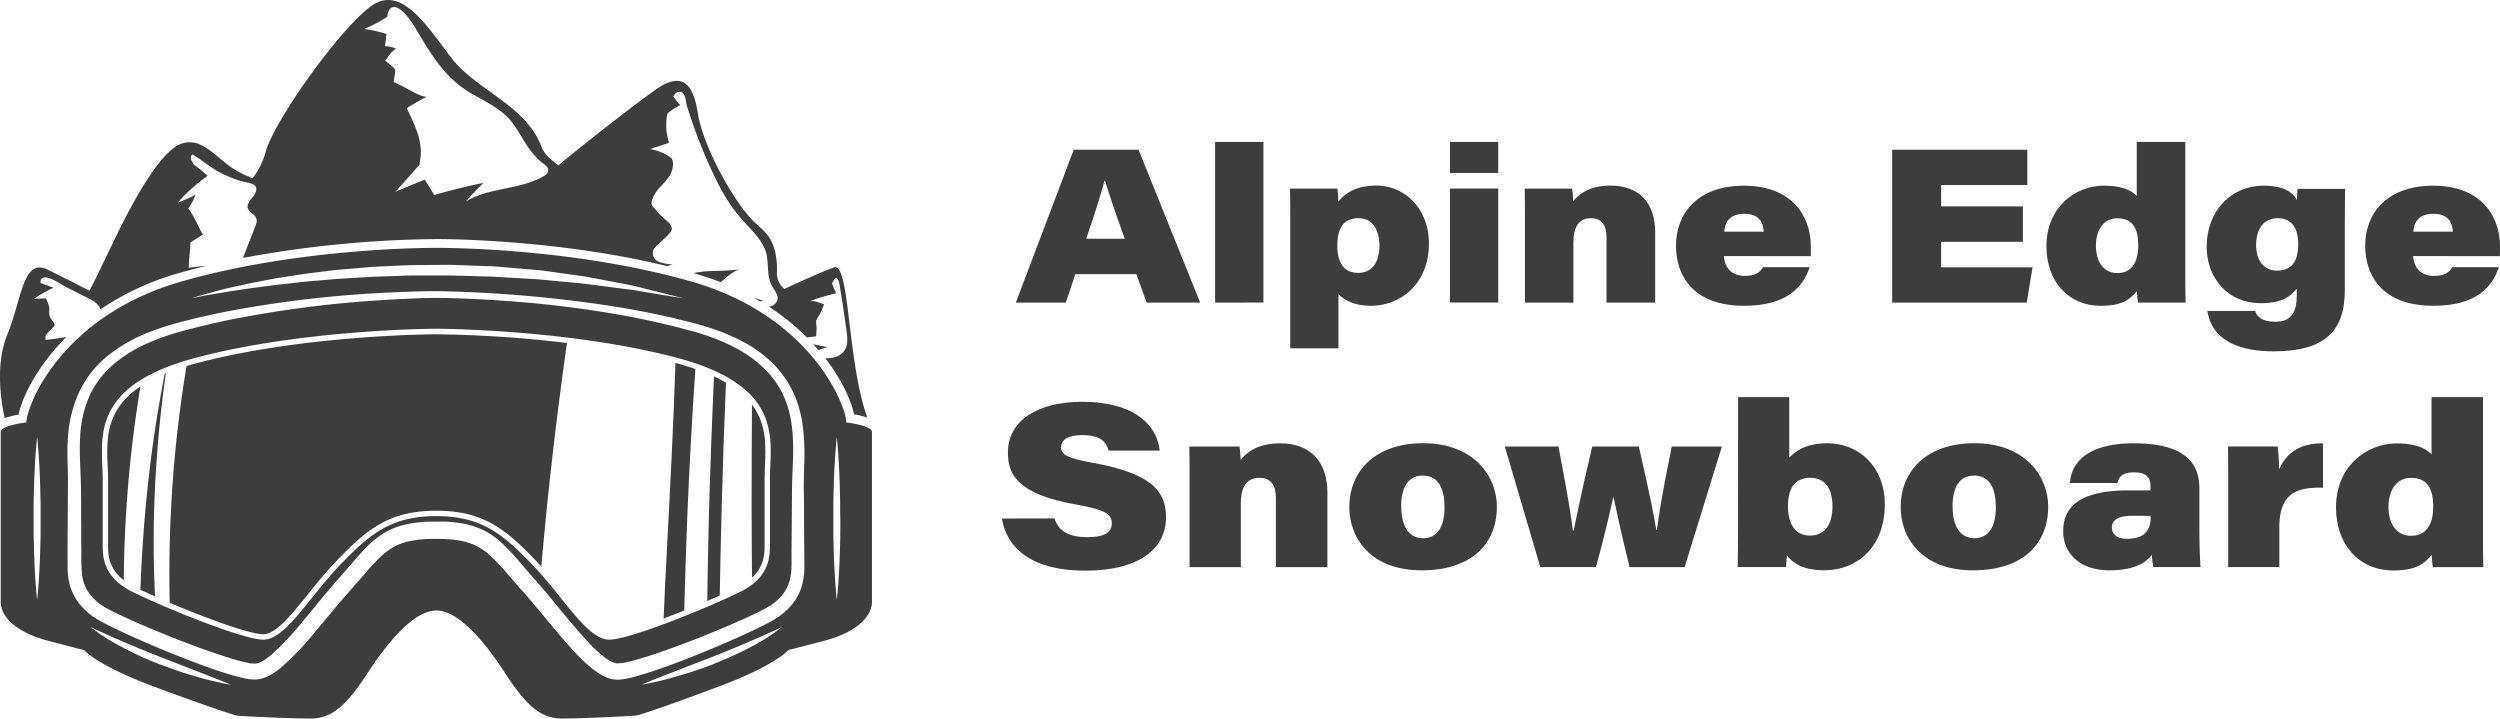 <svg xmlns="http://www.w3.org/2000/svg" viewBox="0 0 863.21 248.16"><defs><style>.cls-1{fill:#3d3d3d;}</style></defs><g id="Layer_2" data-name="Layer 2"><g id="Layer_1-2" data-name="Layer 1"><path class="cls-1" d="M6.4,143.17c1.26-5.84,6.15-16.51,16.52-26.81-2.38.41-4.78.74-7.19,1a11.82,11.82,0,0,1,0-1.57c.92-1,1.85-2,2.79-3a1,1,0,0,0,.31-.51c.06-.51-.53-1.19-.8-1.6a6.18,6.18,0,0,1-.93-1.78c-.26-1,.05-2-.14-3a14.21,14.21,0,0,0-1.11-2.9l-4.14.18a53.94,53.94,0,0,1,6.77-3.83c-1.48-.55-3-1.1-4.46-1.64-.11-1.24.34-2.06,1.9-1.9,2.24.22,5.4,2.57,7.34,3.53q3.75,1.86,7.44,3.77a9,9,0,0,1,3.39,2.49,4,4,0,0,1,.59,1.2A94.69,94.69,0,0,1,62.05,94.21q4.65-1.32,9.34-2.45c-1.43.12-2.86.26-4.28.45-.56.08-1.25.13-1.94.24,0-2.23.31-4.5.5-6.74,0-.65.09-1.32.1-2q2.2-1.42,4.44-2.83c-.52.33-3.09-6.46-5.23-8.87a17.44,17.44,0,0,0,2.49-4.75A57.22,57.22,0,0,1,61.33,70a60.1,60.1,0,0,1,10.36-9.29,51,51,0,0,0-4.75-3.86c-.54-1.09-1.77-2.5-.52-3.52,3.46,1.92,6.19,4.56,9.84,6.39a51.54,51.54,0,0,0,5.8,2.47c1.6.57,4.38.82,5.69,1.67s.69,2.81-.33,4S85.09,70.56,85.61,72c.45,1.23,2.12,1.87,2.74,3.06s.1,2.4-.37,3.56Q86,83.66,84,88.73l-.12.32a383.69,383.69,0,0,1,66.76-6.5c.37,0,40.39-.23,79.77,9.34.6-.21,1.2-.41,1.82-.58h0l-.44-.06a12.28,12.28,0,0,1-4.6-1,3.23,3.23,0,0,1-1.54-4.13,8.7,8.7,0,0,1,1.93-2c.75-.68,1.46-1.42,2.18-2.13a14.62,14.62,0,0,0,1.56-1.59c.34-.45.88-1.33.59-1.9-.22-1.08-1.29-1.94-2.16-2.69a33,33,0,0,1-4.47-4.7c-.69-.91-.08-2.24.32-3.15a12.21,12.21,0,0,1,2.14-3.17,32.93,32.93,0,0,0,3.3-3.83,8.12,8.12,0,0,0,1.26-3.43c.13-1,.2-2.35-.76-3.15a16.6,16.6,0,0,0-5.82-2.63c-.42-.12-.86-.19-1.27-.27q3.24-1.1,6.54-2.14a27.72,27.72,0,0,1-.75-3.38,20.78,20.78,0,0,1,.19-6.75,23.35,23.35,0,0,1,4.44-2.92,26.46,26.46,0,0,1-2.38-3c.52-.92,1.37-1.93,2.81-1.47s1.52,3.51,1.81,4.48a173,173,0,0,0,8.36,21.95c2.73,6,5.84,11.91,10.32,17.08,3.34,3.84,7.5,7.42,8.76,12,1,3.71.08,7.76,1.92,11.21.94,1.75,2.59,3.57,1.88,5.38a3.77,3.77,0,0,1-2.81,2,81.36,81.36,0,0,1,13.08,10.58c1-.11,2-.22,3-.36.28,0,.26-1.57.27-1.77a9,9,0,0,0,0-2.08,3.58,3.58,0,0,1,0-1.75,12.32,12.32,0,0,1,.93-1.66,25.9,25.9,0,0,0,1.69-3.72l0-.09c-1.59-.53-3.37-1.3-4.83-1.09,1.37-.52,2.77-1,4.18-1.42,1.56-.47,3.15-.88,4.75-1.25a2.65,2.65,0,0,0-.32-1.06c-.36-.59-.59-1.54-1-2.31l0-.08c1.37-2.89,2.16-2.11,2.62.66q1.35,8,2.42,16.07c.31,2.3.52,4.81-.94,6.7s-3.93,2.48-6.43,2.42c5.94,7.72,9,14.92,9.93,19.35a25.47,25.47,0,0,1,4.58,1.15c-7.05-19.73-6-53.71-11.47-51.87-4.21,1.4-17.2,7.4-17.15,7.44a6.75,6.75,0,0,1-2.58-5.38C268.55,82,263.77,80,260,76.24c-7.4-7.7-17.17-25.93-19-36.8-1.58-10.87-5.68-15-14.93-8.24C215.3,38.8,192.63,57,192.85,57.11c0,0-4.68-3.21-5.7-6-5.51-15.13-22.7-19.58-31.78-31.74S137.74-5.47,127.69,2.48C117.14,10.26,94.25,42.2,91.62,52.85c-1.83,6-4.48,8.69-4.48,8.69a37.56,37.56,0,0,1-6.38-3.17c-6.42-4.07-11-11.12-18-8.79S46.68,67.83,39.57,82.65s-8.64,17.74-8.71,17.73-5.72-3-14.35-7.25S7.65,103,2.42,115.82c-4.25,10.48-1.82,23.92-.8,28.57A26.2,26.2,0,0,1,6.4,143.17ZM133.78,5.75A4.31,4.31,0,0,1,134.71,3c3.1-2.75,8.15,5.68,9.08,7.31,4.78,8,9.66,16.49,18.68,21.78,4.6,2.7,9.4,4.9,12.86,8.47,4.52,4.69,5.56,10,11.43,15.26,1.07,1,2.44,1.53,2.51,2.83.06,1-.44,1.49-1.43,2.1-7.85,4.79-19.32,3.94-27,8.85,1.9-2.24,4-4.37,6.11-6.47q-4.54.95-9,2.05-3.93,1-7.79,2.07l-.24.07q-1.59-2.64-3.23-5.27c-3.47,1.33-6.89,2.75-10.23,4.25,2.81-3.15,5.64-6.31,8.46-9.49,0-1.1.27-2.2.36-3.29a21.05,21.05,0,0,0-1.61-8.9,77,77,0,0,0-3.24-7.28c2.13-1.38,4.07-2.41,7-4-1.89.54-7.76-3.53-11.51-5,.15-1,.31-2,.46-3a2.49,2.49,0,0,0,0-1.3,3.26,3.26,0,0,0-1-1.12c-.78-.66-1.57-1.31-2.36-2,1-1.16,1.65-2.78,3.75-4.13a11.74,11.74,0,0,0-3.82-.86c.16-1.39.33-2.78.5-4.17a39.55,39.55,0,0,0-7.7-1.74A49,49,0,0,0,133.78,5.75Z"/><path class="cls-1" d="M286,119.94c-1.68-.31-3.43-.72-5.19-1.08.63.67,1.22,1.35,1.8,2l.2-.06C283.52,120.62,285.24,119.8,286,119.94Z"/><path class="cls-1" d="M262.39,104.05c.41-.08.81-.14,1.22-.18-1-.36-2.1-.67-3.18-1C261.1,103.29,261.75,103.67,262.39,104.05Z"/><path class="cls-1" d="M243,93.75c-1.2.13-2.39.33-3.58.5,3.33,1,6.46,2,9.44,3.2,1.79-1.55,3.5-3.37,6.33-4.38-2,.19-4,.34-6,.42S245,93.53,243,93.75Z"/><path class="cls-1" d="M27.66,151.16c-.3,5.05.12,10.18.26,15.58s.08,10.61.12,15.95c0,2.67,0,5.35.05,8a71.2,71.2,0,0,0,.24,7.75,13.93,13.93,0,0,0,2.47,6.42,17.13,17.13,0,0,0,5.29,4.72l.79.47c.18.12.57.3.84.45.6.3,1.21.64,1.8.92,1.19.57,2.36,1.14,3.59,1.7,2.44,1.13,4.92,2.21,7.4,3.27,5,2.12,10,4.15,15.1,6.06s10.2,3.72,15.32,5.24c1.28.4,2.54.68,3.8,1l1.84.36c.31.06.53,0,.8.08l.39,0,.2,0H88c1.65,0,3.71-1.37,5.63-3a95.21,95.21,0,0,0,10.87-11.54c3.47-4.15,6.88-8.41,10.47-12.57l5.33-6.12c1.76-2,3.52-4.13,5.46-6.18a32.94,32.94,0,0,1,6.76-5.64,25.44,25.44,0,0,1,8.39-3.16,45.93,45.93,0,0,1,8.47-.83l1,0H151l.5,0,2,0c1.36.08,2.85.15,4.25.36a28.85,28.85,0,0,1,8.41,2.25,26.86,26.86,0,0,1,7.23,4.9c4.1,3.86,7.21,7.95,10.6,11.72,6.92,7.74,13,15.93,19.56,22.87a44.06,44.06,0,0,0,5.09,4.68c1.69,1.33,3.67,2.32,4.75,2.17l.9-.07.45,0,.37-.08,1.46-.28c1.08-.28,2.21-.54,3.32-.86,2.23-.63,4.45-1.34,6.65-2.07,8.79-3,17.28-6.36,25.35-9.81,4-1.74,8-3.5,11.67-5.39l.69-.36.6-.35c.44-.27,1-.55,1.32-.81l1.1-.78,1.07-.89a14.88,14.88,0,0,0,3.3-4.21,15.42,15.42,0,0,0,1.49-5.06c.1-.9.15-1.81.17-2.76s0-2,0-2.95c0-3.92.06-7.76.08-11.5s.06-7.39.08-10.93.18-7.1.31-10.37c.28-6.59,0-12.67-1.47-18a31.52,31.52,0,0,0-7.19-13,40.37,40.37,0,0,0-9.62-7.55,64.53,64.53,0,0,0-8.32-3.94c-2.35-.88-4.18-1.51-5.43-1.88l-1.89-.58-7.58-2c-4.94-1.16-12.22-2.9-21.64-4.44s-20.91-3.12-34.18-4.09c-6.63-.5-13.7-.9-21.15-1.1-3.73-.13-7.51-.06-11.44.09s-7.91.34-12,.61a390.11,390.11,0,0,0-52.34,6.75c-2.3.44-4.59,1-6.89,1.52l-3.48.79-3.46.92a90.3,90.3,0,0,0-13.68,4.45,49.46,49.46,0,0,0-12.38,7.35,35.94,35.94,0,0,0-5,5.14,32.4,32.4,0,0,0-3.73,6.16A39.32,39.32,0,0,0,27.66,151.16ZM68.4,123.31c37.39-9.69,81.81-9.8,82.25-9.8s44.86.11,82.25,9.8c34.31,8.88,33.62,24.86,33.07,37.71-.06,1.58-.13,3.08-.13,4.53v22.73c0,3.52,0,10.84-9.74,15.81-9.53,4.86-38.42,16.77-45.71,16.77-5.21,0-10.62-6.73-16.88-14.53-3-3.77-6.16-7.66-9.54-11.18-10.15-10.54-17.46-16.94-33.32-16.94s-23.16,6.4-33.31,16.94c-3.39,3.52-6.52,7.41-9.54,11.18-6.26,7.8-11.67,14.53-16.89,14.53-7.28,0-36.17-11.91-45.7-16.77-9.75-5-9.75-12.29-9.75-15.81V165.55c0-1.45-.06-3-.13-4.53C34.78,148.17,34.09,132.19,68.4,123.31Z"/><path class="cls-1" d="M16.32,221.17c9.27,2.47,12.77,3.29,12.77,3.29S33.21,229.61,53,237s28,9.95,28.85,10.1,17.51,1,25.54,1,13.19-6,19.78-16.07,15.66-21.23,23.49-21.23,16.9,11.13,23.49,21.23,11.74,16.07,19.78,16.07,24.68-.93,25.55-1,9.06-2.68,28.84-10.1,23.9-12.57,23.9-12.57,3.51-.82,12.78-3.29,16.07-7.42,16.07-13.4V149.16c0-2.27-8.86-3.3-8.86-3.3,0-5.46-11.75-36.78-53.78-48.73s-87.77-11.54-87.77-11.54-45.74-.41-87.77,11.54S9.11,140.4,9.11,145.86c0,0-8.86,1-8.86,3.3v58.61C.25,213.75,7,218.69,16.32,221.17Zm-4.7-47.39c0-1.73.08-3.43.11-5.08.09-3.29.22-6.37.38-9,.29-5.28.7-8.79.7-8.79s.42,3.51.71,8.79c.16,2.63.29,5.71.38,9,0,1.65.1,3.35.11,5.08s0,3.49,0,5.25,0,3.52,0,5.25-.08,3.43-.11,5.08c-.08,3.29-.22,6.37-.38,9-.29,5.27-.71,8.78-.71,8.78s-.41-3.51-.71-8.78c-.16-2.64-.29-5.72-.37-9,0-1.65-.11-3.35-.11-5.08s0-3.49,0-5.25S11.61,175.51,11.62,173.78Zm15.8-38.56a35.61,35.61,0,0,1,4.29-6.86,39.49,39.49,0,0,1,5.64-5.63A53.12,53.12,0,0,1,50.72,115a98.25,98.25,0,0,1,14.19-4.44l3.53-.89,3.52-.78c2.34-.51,4.66-1,7-1.46a392.85,392.85,0,0,1,52.79-6.29q6.16-.34,12.08-.5c3.92-.11,7.82-.14,11.57,0,7.5.2,14.61.59,21.28,1.09s12.89,1.13,18.64,1.81,11,1.38,15.77,2.13c9.5,1.45,16.89,3.13,21.95,4.26l7.62,1.93h0l2,.58c1.3.35,3.2,1,5.66,1.86a69.56,69.56,0,0,1,8.81,4,43.46,43.46,0,0,1,10.51,8,34.83,34.83,0,0,1,8.19,14.35c1.73,5.82,2.07,12.36,1.88,19.08-.09,3.39-.22,6.73-.15,10.26s.05,7.19.07,10.93.06,7.58.09,11.5c0,1,0,2,0,3s0,2.12-.15,3.22a18.75,18.75,0,0,1-6.09,12.19L270.14,212l-1.47,1.06c-.5.36-.92.58-1.39.87l-.76.46-.73.39c-3.88,2.08-7.85,3.9-11.92,5.72-8.16,3.61-16.65,7.11-25.62,10.29-2.25.78-4.53,1.54-6.88,2.24-1.17.36-2.38.66-3.61,1l-2.08.41a6.47,6.47,0,0,1-1,.14l-.9.09a9.77,9.77,0,0,1-4.86-1,19.79,19.79,0,0,1-3.6-2.18,48.8,48.8,0,0,1-5.82-5.21c-7-7.36-13-15.45-19.81-23-3.47-3.85-6.71-8-10.23-11.26a21,21,0,0,0-5.69-3.85,22.84,22.84,0,0,0-6.79-1.76,15.62,15.62,0,0,0-1.81-.18c-.61,0-1.17-.11-1.84-.12l-2-.05h-.92l-1,0a41.67,41.67,0,0,0-7.41.68,19.64,19.64,0,0,0-6.57,2.42,26.73,26.73,0,0,0-5.59,4.66c-1.78,1.85-3.51,3.88-5.29,5.92l-5.37,6.11c-3.51,4-6.92,8.26-10.47,12.45a100.79,100.79,0,0,1-11.64,12.2,26.37,26.37,0,0,1-3.79,2.62,15.46,15.46,0,0,1-2.32,1,10.45,10.45,0,0,1-2.7.51h-.47l-.32,0-.63-.05c-.41,0-.87-.07-1.23-.14l-2.19-.44c-1.39-.36-2.79-.69-4.12-1.12-5.38-1.61-10.54-3.54-15.67-5.54s-10.21-4.11-15.23-6.32c-2.51-1.11-5-2.23-7.5-3.42-1.24-.57-2.5-1.21-3.75-1.84-.63-.31-1.21-.63-1.82-.95-.32-.18-.54-.28-.94-.52l-1-.58a21.88,21.88,0,0,1-6.65-6.12,18.75,18.75,0,0,1-3.21-8.56,32.26,32.26,0,0,1-.2-4.32l0-4c0-2.68,0-5.36.05-8,0-5.32.06-10.63.09-15.89s-.42-10.53,0-15.89A43.18,43.18,0,0,1,27.42,135.22ZM155.08,91.44c1.35,0,2.69.09,4,.13l8,.28c1.32.06,2.64.07,3.94.16l3.91.33,7.65.64,3.73.32,3.64.48,7.05,1c2.28.34,4.52.54,6.65,1l6.18,1.17c4,.78,7.59,1.37,10.77,2.18l8.21,2.07L236,103l-7.28-1.15-8.32-1.41c-1.6-.31-3.32-.49-5.14-.72l-5.7-.75c-4-.52-8.25-1.13-12.83-1.49l-7-.66L186,96.46l-3.7-.23-7.6-.44c-2.57-.16-5.16-.32-7.79-.36L159,95.21c-1.33,0-2.66-.09-4-.09l-4,0h-8c-2.65,0-5.29.17-7.92.24s-5.22.14-7.79.29l-7.59.46c-1.25.08-2.49.14-3.71.24l-3.63.31-7,.59L98.76,98l-3.16.33-3,.4-5.7.74-5.13.76c-3.22.48-6,1-8.32,1.36s-4.12.73-5.35,1l-1.88.39s2.53-.87,7.07-2.1c2.27-.58,5-1.34,8.22-2l5.09-1.13,5.68-1.08c4-.8,8.27-1.38,12.84-2.1l7-.88c2.4-.32,4.87-.58,7.38-.77l7.65-.65c2.58-.22,5.21-.3,7.85-.42s5.31-.29,8-.31l8.05-.08ZM289.61,159.7c.16,2.63.29,5.71.38,9,0,1.65.1,3.35.1,5.08s0,3.49.05,5.25,0,3.52,0,5.25-.08,3.43-.11,5.08c-.09,3.29-.22,6.37-.38,9-.29,5.27-.71,8.78-.71,8.78s-.41-3.51-.71-8.78c-.16-2.64-.29-5.72-.38-9,0-1.65-.1-3.35-.1-5.08s0-3.49,0-5.25,0-3.52,0-5.25.07-3.43.11-5.08c.08-3.29.22-6.37.38-9,.29-5.28.7-8.79.7-8.79S289.32,154.42,289.61,159.7Zm-23.42,59.6c-.85.55-1.81,1.17-2.87,1.82-2.14,1.27-4.69,2.68-7.48,4s-5.85,2.67-8.91,3.93-6.2,2.33-9.16,3.26-5.74,1.74-8.14,2.35c-4.81,1.24-8.1,1.72-8.1,1.72s3.06-1.28,7.66-3.07L246,226.78l4.54-1.81c1.48-.65,3-1.19,4.38-1.8s2.79-1.15,4.08-1.73l3.64-1.58c1.11-.52,2.15-1,3.07-1.39s1.69-.8,2.35-1.1c1.31-.61,2.07-.94,2.07-.94s-.65.5-1.82,1.36C267.74,218.21,267,218.77,266.19,219.3ZM71.69,234.69c-2.4-.61-5.19-1.39-8.14-2.35s-6.06-2.08-9.16-3.26-6.12-2.55-8.91-3.93-5.34-2.76-7.48-4c-1.06-.65-2-1.27-2.87-1.82s-1.55-1.09-2.14-1.51c-1.17-.86-1.82-1.36-1.82-1.36s.76.33,2.07.94c.66.3,1.43.7,2.35,1.1s2,.87,3.07,1.39l3.64,1.58c1.29.58,2.68,1.1,4.08,1.73s2.9,1.15,4.38,1.8l4.54,1.81,16.83,6.56c4.6,1.79,7.66,3.07,7.66,3.07S76.5,235.93,71.69,234.69Z"/><path class="cls-1" d="M244.74,179.49q-.36,14-.53,28,2.28-1,4.31-1.88.27-15.75.69-31.5.56-21,1.45-42-1.89-1.09-4.13-2.13Q245.41,154.72,244.74,179.49Z"/><path class="cls-1" d="M230.26,190.09q-.62,11.73-1.12,23.46c2.35-.88,4.75-1.81,7.12-2.77q.41-15.65,1-31.29,1.07-26.09,2.83-52.08c-2.1-.73-4.39-1.42-6.86-2.09C232.52,146.92,231.39,168.52,230.26,190.09Z"/><path class="cls-1" d="M51.4,164.39c-1.48,13-2.44,26.09-2.92,39.24,1.46.69,3.17,1.47,5.05,2.31a385.49,385.49,0,0,1,.17-41.07c.68-11.87,1.84-23.94,3.57-36l-.4.17C54.61,140.73,52.75,152.5,51.4,164.39Z"/><path class="cls-1" d="M264,188.28V165.55c0-1.49.06-3,.13-4.61.3-7,.61-14.48-4.49-21.24q-.12,17.82-.11,35.63,0,12.06.13,24.11C264,195.47,264,191,264,188.28Z"/><path class="cls-1" d="M59.66,166c-1,14-1.39,28.05-1.06,42.13,12,5.08,27.5,10.87,32.31,10.87,4.33,0,9.73-6.72,15.44-13.83,3.05-3.8,6.21-7.73,9.65-11.3,10.49-10.9,18.06-17.52,34.65-17.52s24.16,6.62,34.65,17.52c.55.56,1.07,1.15,1.61,1.73.16-1.84.32-3.67.49-5.51,2.18-23.93,5-47.87,8.37-71.67a420.41,420.41,0,0,0-45.12-3c-.44,0-44.63.11-81.79,9.73-1.56.41-3,.83-4.45,1.26C62.22,139.49,60.65,152.73,59.66,166Z"/><path class="cls-1" d="M37.18,160.94c.07,1.6.14,3.12.14,4.61v22.73c0,2.89,0,7.9,5.42,12.07a430.84,430.84,0,0,1,5.75-66.91C36.36,141.56,36.79,151.69,37.18,160.94Z"/><path class="cls-1" d="M371.3,94.65,368,104.49H350.75l20-52.8h22.37l21.28,52.8H395.93l-3.58-9.84Zm17.06-12.22c-3.45-9.51-5.44-15.51-6.76-19.93h-.26c-1.15,4.37-3.49,11.86-6.3,19.93Z"/><path class="cls-1" d="M419.56,104.49V49h16.68v55.46Z"/><path class="cls-1" d="M462.14,101.48v18.8H445.51V75.93c0-3.57,0-7.48-.11-10.8h16.39a38.7,38.7,0,0,1,.32,4.5c2.31-2.84,5.93-5.55,13.18-5.55,9.75,0,18.09,8,18.09,20,0,14.21-10.1,21.5-20,21.5C467.3,105.54,464,103.5,462.14,101.48Zm14.15-16.69c0-5.53-2.45-9.45-7.2-9.45-5.38,0-7.33,3.6-7.33,9.5s2.28,9.37,7.18,9.37S476.29,90.52,476.29,84.79Z"/><path class="cls-1" d="M500.63,49h16.69V59.7H500.63Zm0,16.1h16.69v39.36H500.63Z"/><path class="cls-1" d="M526.53,75.37c0-3.44,0-7.67-.07-10.24h16.38c.18,1.08.3,3.21.38,4.35,1.8-2.3,5.44-5.4,12.84-5.4,9.93,0,15.45,6,15.45,16.13v24.28H554.7V81.81c0-3.55-1.31-6.47-5.33-6.47s-6.1,2.58-6.1,8.58v20.57H526.53Z"/><path class="cls-1" d="M595.24,88.41c.2,3.92,2.62,6.85,7.13,6.85,3.77,0,5.33-1.2,6.37-3h16.1c-2.24,6.69-7.65,13.32-22.6,13.32-17.9,0-23.55-10.68-23.55-20.78,0-10.84,7.2-20.68,23.47-20.68,16.69,0,23.08,10.65,23.08,20.83,0,.69,0,2.62,0,3.5ZM609,80c-.15-2.91-1.44-6.18-6.64-6.18-5,0-6.78,2.7-7,6.18Z"/><path class="cls-1" d="M698.47,83.49H670.25V92.3H701.8l-2,12.19H653.34V51.69H700V63.91H670.25v7.36h28.22Z"/><path class="cls-1" d="M754.55,49V92.37c0,4,0,8.89.1,12.12H738.19c-.17-1.1-.27-2.75-.35-4-2.57,3.14-5.38,5.1-12.53,5.1C714.05,105.57,706.6,97,706.6,85c0-13.24,9.75-20.9,19.89-20.9,7,0,10.07,2.17,11.3,3.58V49ZM723.69,84.81c0,5.51,2.54,9.48,7.39,9.48s7.22-3.57,7.22-9.5-1.92-9.42-7.17-9.42C726.09,75.37,723.69,79.64,723.69,84.81Z"/><path class="cls-1" d="M809.63,100.18c0,14.34-7.14,21.13-24.58,21.13-19,0-22.22-9.34-22.87-13.94h16.46c.7,2,2.33,3.73,7.06,3.73,5.56,0,7.34-3.52,7.34-9.07V99.68c-2.25,2.77-5.15,5-12.53,5-11.39,0-18.58-8.82-18.58-19.49,0-12.33,8.42-21.08,19.58-21.08,7.77,0,10.5,2.79,11.56,5,.07-1.22.15-3,.22-3.9h16.44c-.05,2.94-.1,7.37-.1,11.86ZM779,84.65c0,4.71,2.22,8.79,7.24,8.79s7.29-3.17,7.29-9.16c0-5.33-2.08-8.94-7.07-8.94C781.77,75.34,779,78.86,779,84.65Z"/><path class="cls-1" d="M833.21,88.41c.2,3.92,2.62,6.85,7.13,6.85,3.77,0,5.33-1.2,6.37-3h16.1c-2.24,6.69-7.65,13.32-22.6,13.32-17.9,0-23.55-10.68-23.55-20.78,0-10.84,7.2-20.68,23.47-20.68,16.69,0,23.08,10.65,23.08,20.83,0,.69,0,2.62-.05,3.5ZM846.93,80c-.15-2.91-1.44-6.18-6.64-6.18-5,0-6.78,2.7-7,6.18Z"/><path class="cls-1" d="M364.1,179c1.17,3.69,4,6.47,11.32,6.47,6.45,0,8.46-1.94,8.46-4.73,0-3-1.8-4.7-12.27-6.52-20.63-3.61-23.6-10.65-23.6-18,0-11.05,10.4-17.49,25.66-17.49,18.57,0,26,8.59,26.75,16.85H382.78c-.63-2.48-2.21-5.34-9.14-5.34-4.92,0-7.24,1.6-7.24,4.22s2.33,3.78,11,5.36c21.11,3.78,25.2,10.41,25.2,18.81,0,10.66-9,18.41-27.93,18.41-18.73,0-27.07-7.94-28.74-18Z"/><path class="cls-1" d="M410.74,165c0-3.63,0-8.11-.08-10.82H428c.19,1.14.32,3.39.4,4.59,1.9-2.42,5.75-5.7,13.59-5.7,10.49,0,16.34,6.35,16.34,17.06v25.69H440.54v-24c0-3.76-1.39-6.84-5.64-6.84s-6.46,2.73-6.46,9.07v21.77h-17.7Z"/><path class="cls-1" d="M516.84,174.93c0,13.14-9.08,22-25.94,22-17.51,0-25-11-25-21.9,0-11.73,8.3-22,25.52-22C509,153.06,516.84,164.57,516.84,174.93Zm-33,0c0,6.56,2.48,10.92,7.55,10.92s7.39-4.31,7.39-10.63-2-11-7.47-11C486.16,164.15,483.8,168.28,483.8,174.91Z"/><path class="cls-1" d="M538.11,154.17c3.56,18.61,4.41,24.52,5,29.13h.22c1.11-5.18,2.3-11.49,6.45-29.13h16.09c4.22,18.55,5.28,24.25,6,28.84h.22c.6-4.54,1.61-11.6,5.15-28.84h17.31l-12.88,41.64h-19c-3.19-12.92-4.37-18.68-5.53-24.1H557c-.91,4.39-3,13.41-5.94,24.1H531.84l-12.25-41.64Z"/><path class="cls-1" d="M600.15,137.13H617.8v20.92c2.07-2.22,5.72-5,13.15-5,10.81,0,19.84,8,19.84,21.11,0,14.63-9.5,22.75-20.85,22.75-7.37,0-10.93-2.45-13-5.21-.06,1-.14,3.17-.27,4.1H600c.08-5.23.11-9,.11-13.58Zm32.57,37.67c0-5.64-2.28-9.83-7.61-9.83-5.61,0-7.76,3.9-7.76,9.91,0,5.45,2.14,10.05,7.55,10.05S632.72,180.83,632.72,174.8Z"/><path class="cls-1" d="M707.21,174.93c0,13.14-9.08,22-25.94,22-17.52,0-25-11-25-21.9,0-11.73,8.3-22,25.52-22C699.35,153.06,707.21,164.57,707.21,174.93Zm-33,0c0,6.56,2.48,10.92,7.55,10.92s7.38-4.31,7.38-10.63-2-11-7.46-11C676.52,164.15,674.17,168.28,674.17,174.91Z"/><path class="cls-1" d="M759.41,182.74c0,6.26.3,12.28.41,13.07h-16.3a33.51,33.51,0,0,1-.54-4.26c-2.55,3.47-7.26,5.37-14.59,5.37-10.58,0-16-6.14-16-13.5,0-10.49,9-14.1,22.63-14.1,3,0,6,0,7.51,0V168c0-2.85-1.1-4.9-5.72-4.9-4.27,0-5.24,1.75-5.64,3.67H714.73c.26-5.11,3.8-13.7,22.09-13.7,19.68,0,22.59,8.68,22.59,15.65Zm-16.85-4.57c-.77-.06-2.93-.08-6.35-.08-5,0-7,1.5-7,4.11,0,2.21,1.73,3.84,5.21,3.84,5.1,0,8.17-2.09,8.17-7.37Z"/><path class="cls-1" d="M769.36,166.15c0-4,0-8.56-.08-12h17.17a72.71,72.71,0,0,1,.48,7.94c1.92-4.44,6.07-9.16,15.17-9v15.32c-9.6-.3-15.08,2.31-15.08,13.71v13.67H769.36Z"/><path class="cls-1" d="M857.34,137.13V183c0,4.26,0,9.4.11,12.83H840c-.19-1.17-.29-2.91-.37-4.26-2.73,3.32-5.7,5.4-13.26,5.4-11.91,0-19.79-9-19.79-21.76,0-14,10.31-22.11,21-22.11,7.43,0,10.66,2.3,12,3.79V137.13ZM824.7,175c0,5.82,2.68,10,7.81,10s7.64-3.77,7.64-10-2-10-7.58-10C827.23,165,824.7,169.52,824.7,175Z"/></g></g></svg>